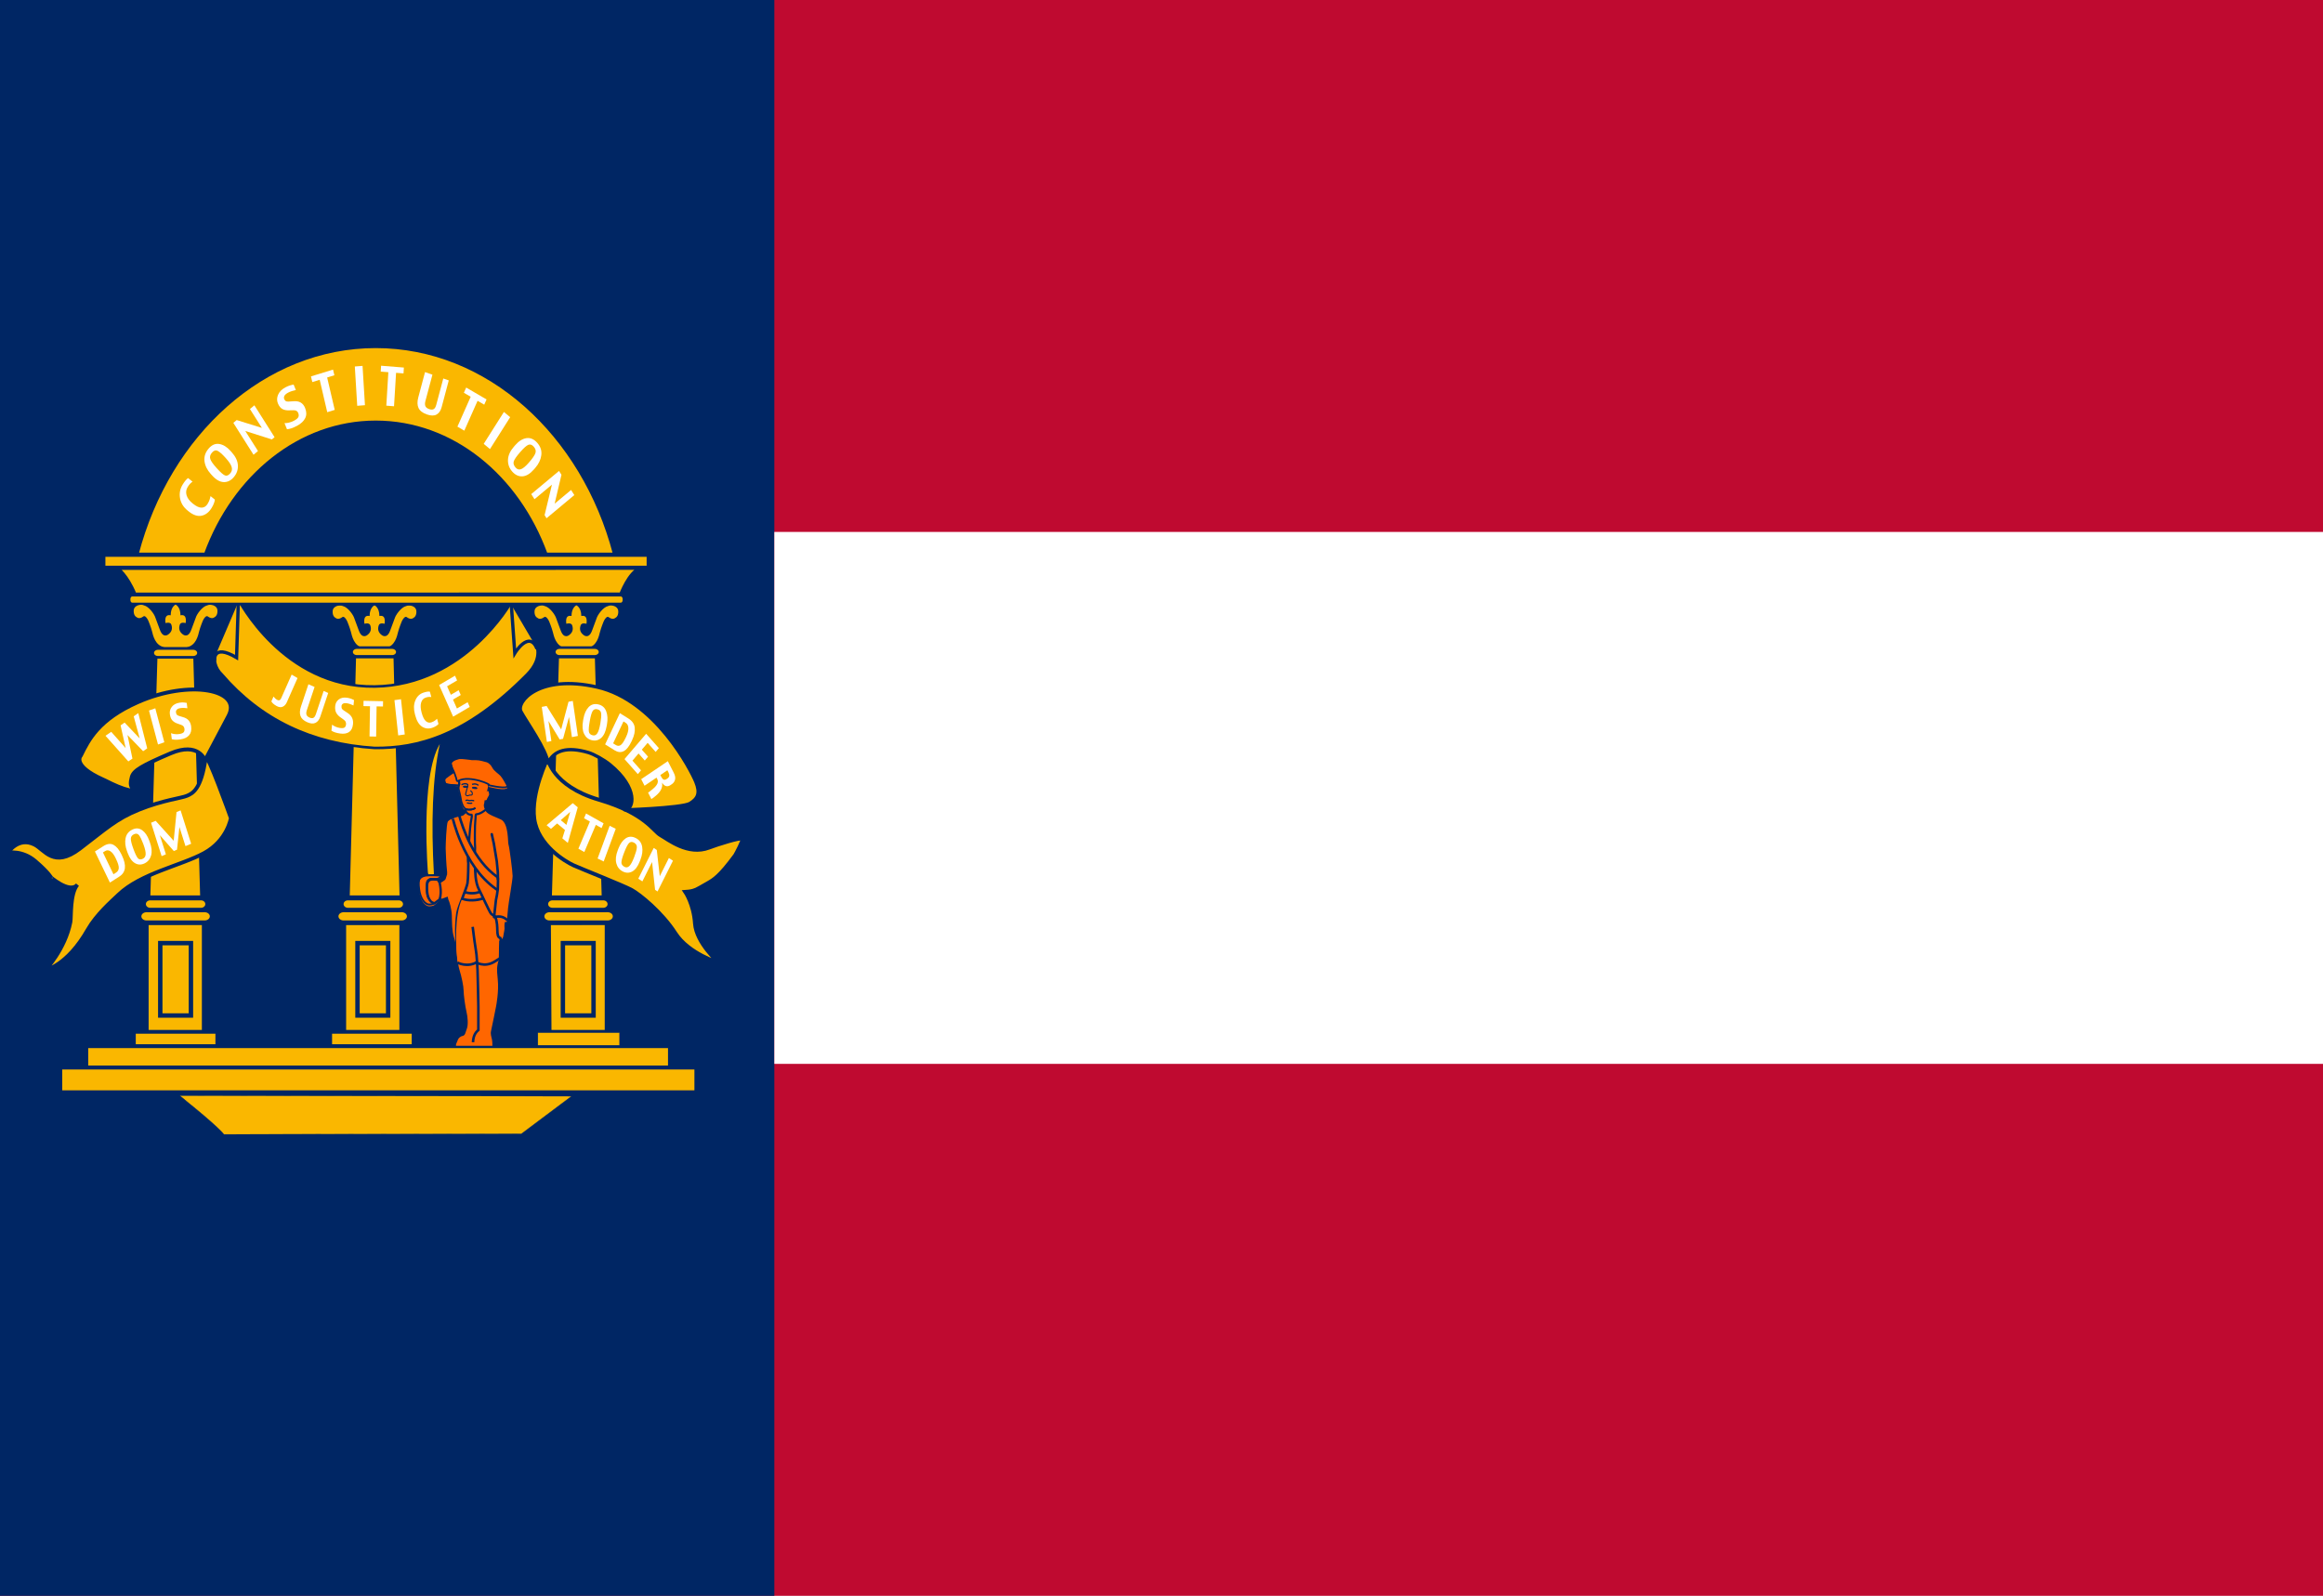<svg viewBox="0 0 2108.195 1448.57" xmlns:xlink="http://www.w3.org/1999/xlink" xmlns:svg="http://www.w3.org/2000/svg" xmlns="http://www.w3.org/2000/svg" version="1.1" width="2108.195" height="1448.57" id="svg2">
  <defs id="defs4"/>
  <g transform="translate(908.383,-138.077)" id="layer1">
    <rect width="2108.195" height="1448.57" x="-908.383" y="138.077" id="bg" style="fill: #bf0a30;"/>
    <rect width="702.732" height="1448.57" x="-908.383" y="138.077" id="left" style="fill:#002664"/>
    <rect width="1405.463" height="482.857" x="-205.652" y="620.934" id="centre" style="fill:#ffffff"/>
    <path d="m -568.623,687.589 c 0.073,-0.032 0.113,-0.048 0.115,-0.045 0.029,0 4.421,1.802 4.458,9.695 3.887,-0.836 5.457,1.519 4.707,7.064 0,0 -4.615,-1.431 -5.369,1.587 -1.132,3.49 -0.268,6.333 2.589,8.529 0,0 4.799,4.363 7.82,-3.906 3.02,-8.269 4.107,-11.081 4.107,-11.081 0.84,-3.046 5.841,-10.185 10.382,-11.186 1.73,-0.795 3.386,-0.638 5.233,-0.132 0,0 3.974,0.986 4.086,4.795 0.113,3.808 -1.242,5.466 -3.483,6.571 -2.477,1.222 -5.536,-1.401 -5.536,-1.401 -1.066,-0.229 -1.407,0.194 -2.062,0.716 -0.302,0.239 -1.559,1.823 -2.288,3.605 0,0 -2.206,5.347 -3.257,9.432 -0.829,3.216 -2.655,12.943 -11.241,14.403 l -20.264,0 c -8.586,-1.46 -10.413,-11.187 -11.241,-14.403 -1.052,-4.084 -3.257,-9.432 -3.257,-9.432 -0.729,-1.782 -1.986,-3.365 -2.288,-3.605 -0.655,-0.521 -0.996,-0.944 -2.062,-0.716 0,0 -3.059,2.622 -5.536,1.401 -2.241,-1.105 -3.596,-2.762 -3.483,-6.571 0.112,-3.808 4.086,-4.795 4.086,-4.795 1.847,-0.506 3.503,-0.663 5.234,0.132 4.541,1.001 9.541,8.14 10.381,11.186 0,0 1.087,2.812 4.107,11.081 3.019,8.269 7.819,3.906 7.819,3.906 2.857,-2.196 3.72,-5.04 2.589,-8.529 -0.753,-3.019 -5.369,-1.587 -5.369,-1.587 -0.749,-5.544 0.82,-7.899 4.707,-7.064 0.037,-7.893 4.43,-9.708 4.459,-9.695 0.003,-9.9e-4 0.042,0 0.115,0.045 l -0.259,0 z" id="path106" style="fill:#fab700;stroke: #002664;stroke-width:0pt;stroke-linejoin:round;stroke-miterlimit:3.864"/>
    <polygon points="1388.75,2712.42 1388.75,2712.42 1401.9,2277.75 1487.53,2277.75 1500.16,2712.42 " transform="matrix(0.44,0,0,0.505,-1203.935,-416.731)" id="polygon108" style="fill:#fab700;fill-rule:evenodd;stroke: #002664;stroke-width:8.489;stroke-miterlimit:3.864"/>
    <polygon points="1381.38,2954.14 1381.38,2954.14 1381.37,2756.75 1499.68,2756.71 1499.68,2954.14 " transform="matrix(0.44,0,0,0.505,-1203.935,-416.731)" id="polygon110" style="fill:#fab700;fill-rule:evenodd;stroke: #002664;stroke-width:8.489;stroke-miterlimit:3.864"/>
    <path d="m -596.559,964.135 52.804,0 c 3.678,0 6.66,2.571 6.66,5.743 0,3.172 -2.982,5.743 -6.66,5.743 l -52.804,0 c -3.678,0 -6.66,-2.571 -6.66,-5.743 0,-3.172 2.981,-5.743 6.66,-5.743 l 0,0 z" id="path114" style="fill:#fab700;stroke: #002664;stroke-width:4.003;stroke-miterlimit:3.864"/>
    <path d="m -592.644,953.36 46.095,0 c 3.275,0 5.93,2.412 5.93,5.387 l 0,0 c 0,2.976 -2.655,5.388 -5.93,5.388 l -46.095,0 c -3.275,0 -5.93,-2.412 -5.93,-5.388 l 0,0 c 0,-2.976 2.655,-5.387 5.93,-5.387 z" id="path118" style="fill:#fab700;fill-rule:evenodd;stroke: #002664;stroke-width:4.003;stroke-miterlimit:3.864"/>
    <rect width="27.829" height="65.723" x="-583.951" y="994.176" id="rect120" style="fill:none;stroke: #002664;stroke-width:4.003;stroke-miterlimit:3.864"/>
    <path d="m -584.531,725.937 31.968,0 c 2.627,0 4.757,1.775 4.757,3.966 0,2.19 -2.13,3.965 -4.757,3.965 l -31.968,0 c -2.627,0 -4.757,-1.775 -4.757,-3.965 5.6e-4,-2.19 2.13,-3.966 4.757,-3.966 l 0,0 z" id="path124" style="fill:#fab700;stroke: #002664;stroke-width:2.311;stroke-miterlimit:3.864"/>
    <rect width="530.894" height="20.533" x="-830.68" y="1087.12" id="rect128" style="fill:#fab700;fill-rule:evenodd;stroke: #002664;stroke-width:4.716;stroke-miterlimit:3.864"/>
    <rect width="576.561" height="21.741" x="-853.33" y="1107.48" id="rect132" style="fill:#fab700;stroke: #002664;stroke-width:2.829;stroke-miterlimit:3.864"/>
    <rect width="495.691" height="12.579" x="-814.982" y="641.264" id="rect136" style="fill:#fab700;fill-rule:evenodd;stroke: #002664;stroke-width:4.504;stroke-miterlimit:3.864"/>
    <path d="m -412.66,640.878 c -25.682,-70.568 -85.286,-119.876 -154.715,-119.876 -69.387,0 -128.96,49.376 -154.667,119.876 l -61.615,0 c 28.498,-108.465 114.647,-187.983 216.282,-187.983 101.704,0 187.904,79.369 216.373,187.948 l -61.658,0.035 z" id="path138" style="fill:#fab700;fill-rule:evenodd;stroke: #002664;stroke-width:2.311;stroke-linejoin:round;stroke-miterlimit:3.864"/>
    <path d="m -801.662,654.001 c 0,0 8.568,5.878 15.704,23.381 l 440.979,-0.032 c 0,0 7.252,-19.57 17.242,-23.399 l -473.924,0.039 z" id="path140" style="fill:#fab700;fill-rule:evenodd;stroke: #002664;stroke-width:2.829;stroke-miterlimit:3.864"/>
    <path d="m -692.258,681.929 c 0,0 40.852,80.417 123.922,79.309 82.06,-1.094 123.923,-76.574 123.923,-76.574 l 21.883,37.194 c 0,0 8.087,12.58 -7.611,28.442 -55.46,56.037 -99.391,67.05 -138.194,66.729 -57.308,-3.597 -103.532,-25.841 -138.67,-66.729 -6.32,-6.028 -7.612,-13.947 -5.709,-20.511 l 20.455,-47.858 z" id="path144" style="fill:#fab700;fill-rule:evenodd;stroke: #002664;stroke-width:2.311;stroke-linejoin:round;stroke-miterlimit:3.864"/>
    <path d="m -713.546,738.129 c 0,0 -2.497,-16.272 19.861,-3.144 l 1.665,-52.783" id="path146" style="fill:none;stroke: #002664;stroke-width:3.002;stroke-miterlimit:3.864"/>
    <path d="m -420.984,727.053 c -7.135,-17.639 -20.218,3.965 -20.218,3.965 l -3.294,-46.081" id="path148" style="fill:none;stroke: #002664;stroke-width:3.002;stroke-miterlimit:3.864"/>
    <path d="m -788.343,678.33 443.364,0 c 1.576,0 2.854,1.528 2.854,3.415 l 0,1.137 c 0,1.886 -1.278,3.415 -2.854,3.415 l -443.364,0 c -1.576,0 -2.854,-1.529 -2.854,-3.415 l 0,-1.137 c -2.8e-4,-1.886 1.278,-3.415 2.854,-3.415 l 0,0 z" id="path152" style="fill:#fab700;stroke: #002664;stroke-width:2.358;stroke-miterlimit:3.864"/>
    <path d="m -749.154,686.957 c 0.073,-0.032 0.113,-0.048 0.115,-0.045 0.028,0 4.421,1.803 4.458,9.695 3.887,-0.835 5.457,1.52 4.708,7.064 0,0 -4.615,-1.431 -5.369,1.587 -1.132,3.49 -0.268,6.333 2.589,8.529 0,0 4.799,4.362 7.819,-3.906 3.02,-8.269 4.107,-11.081 4.107,-11.081 0.839,-3.046 5.84,-10.185 10.381,-11.186 1.73,-0.795 3.386,-0.638 5.234,-0.132 0,0 3.973,0.986 4.086,4.795 0.113,3.808 -1.243,5.465 -3.483,6.57 -2.477,1.222 -5.536,-1.4 -5.536,-1.4 -1.066,-0.229 -1.407,0.194 -2.062,0.715 -0.302,0.239 -1.559,1.823 -2.288,3.605 0,0 -2.206,5.347 -3.257,9.432 -0.829,3.216 -2.655,12.943 -11.241,14.403 l -20.264,0 c -8.586,-1.46 -10.413,-11.187 -11.241,-14.403 -1.052,-4.084 -3.257,-9.432 -3.257,-9.432 -0.729,-1.782 -1.986,-3.365 -2.288,-3.605 -0.655,-0.521 -0.996,-0.944 -2.062,-0.715 0,0 -3.059,2.622 -5.536,1.4 -2.241,-1.105 -3.596,-2.762 -3.484,-6.57 0.113,-3.808 4.087,-4.795 4.087,-4.795 1.848,-0.506 3.504,-0.663 5.234,0.132 4.541,1 9.541,8.14 10.381,11.186 0,0 1.087,2.813 4.107,11.081 3.02,8.269 7.819,3.906 7.819,3.906 2.857,-2.196 3.72,-5.04 2.589,-8.529 -0.753,-3.019 -5.369,-1.587 -5.369,-1.587 -0.749,-5.544 0.82,-7.899 4.707,-7.064 0.039,-7.892 4.43,-9.708 4.459,-9.695 0,-9.5e-4 0.042,0 0.115,0.045 l -0.259,0 z" id="path162" style="fill:#fab700;stroke: #002664;stroke-width:0pt;stroke-linejoin:round;stroke-miterlimit:3.864"/>
    <polygon points="977.464,2712.42 977.464,2712.42 992.28,2277.75 1074.57,2277.75 1088.87,2712.42 " transform="matrix(0.44,0,0,0.505,-1203.935,-416.731)" id="polygon164" style="fill:#fab700;fill-rule:evenodd;stroke: #002664;stroke-width:8.489;stroke-miterlimit:3.864"/>
    <polygon points="974.016,2954.14 974.016,2954.14 974.015,2756.75 1092.32,2756.71 1092.32,2954.14 " transform="matrix(0.44,0,0,0.505,-1203.935,-416.731)" id="polygon166" style="fill:#fab700;fill-rule:evenodd;stroke: #002664;stroke-width:8.489;stroke-miterlimit:3.864"/>
    <path d="m -775.427,964.135 52.804,0 c 3.678,0 6.66,2.571 6.66,5.743 l 0,0 c 0,3.172 -2.982,5.743 -6.66,5.743 l -52.804,0 c -3.678,0 -6.66,-2.571 -6.66,-5.743 l 0,0 c -5.6e-4,-3.172 2.981,-5.743 6.66,-5.743 z" id="path168" style="fill:#fab700;fill-rule:evenodd;stroke: #002664;stroke-width:4.003;stroke-miterlimit:3.864"/>
    <path d="m -772.072,953.36 46.095,0 c 3.275,0 5.93,2.412 5.93,5.387 l 0,0 c 0,2.976 -2.655,5.388 -5.93,5.388 l -46.095,0 c -3.275,0 -5.93,-2.412 -5.93,-5.388 l 0,0 c 0,-2.976 2.655,-5.387 5.93,-5.387 z" id="path170" style="fill:#fab700;fill-rule:evenodd;stroke: #002664;stroke-width:4.003;stroke-miterlimit:3.864"/>
    <rect width="27.829" height="65.723" x="-762.939" y="994.176" id="rect172" style="fill:none;stroke: #002664;stroke-width:4.003;stroke-miterlimit:3.864"/>
    <path d="m -765.009,726.778 31.968,0 c 2.627,0 4.757,1.775 4.757,3.965 0,2.19 -2.13,3.966 -4.757,3.966 l -31.968,0 c -2.627,0 -4.757,-1.775 -4.757,-3.966 0,-2.19 2.13,-3.965 4.757,-3.965 l 0,0 z" id="path176" style="fill:#fab700;stroke: #002664;stroke-width:2.311;stroke-miterlimit:3.864"/>
    <rect width="74.211" height="11.486" x="-786.13" y="1075.445" id="rect180" style="fill:#fab700;fill-rule:evenodd;stroke: #002664;stroke-width:1.926;stroke-miterlimit:3.864"/>
    <path d="m -385.409,687.589 c 0.073,-0.032 0.112,-0.048 0.115,-0.045 0.029,0 4.422,1.802 4.459,9.695 3.887,-0.836 5.457,1.519 4.707,7.064 0,0 -4.615,-1.431 -5.369,1.587 -1.132,3.49 -0.268,6.333 2.589,8.529 0,0 4.799,4.363 7.82,-3.906 3.02,-8.269 4.107,-11.081 4.107,-11.081 0.84,-3.046 5.84,-10.185 10.382,-11.186 1.73,-0.795 3.386,-0.638 5.233,-0.132 0,0 3.974,0.986 4.086,4.795 0.112,3.808 -1.242,5.466 -3.484,6.571 -2.476,1.222 -5.536,-1.401 -5.536,-1.401 -1.066,-0.229 -1.407,0.194 -2.062,0.716 -0.302,0.239 -1.559,1.823 -2.288,3.605 0,0 -2.205,5.347 -3.257,9.432 -0.829,3.216 -2.655,12.943 -11.242,14.403 l -20.264,0 c -8.586,-1.46 -10.413,-11.187 -11.241,-14.403 -1.052,-4.084 -3.258,-9.432 -3.258,-9.432 -0.729,-1.782 -1.986,-3.365 -2.288,-3.605 -0.655,-0.521 -0.996,-0.944 -2.062,-0.716 0,0 -3.059,2.622 -5.537,1.401 -2.24,-1.105 -3.596,-2.762 -3.483,-6.571 0.113,-3.808 4.086,-4.795 4.086,-4.795 1.848,-0.506 3.504,-0.663 5.234,0.132 4.541,1.001 9.542,8.14 10.382,11.186 0,0 1.087,2.812 4.107,11.081 3.02,8.269 7.82,3.906 7.82,3.906 2.857,-2.196 3.72,-5.04 2.588,-8.529 -0.753,-3.019 -5.369,-1.587 -5.369,-1.587 -0.749,-5.544 0.82,-7.899 4.707,-7.064 0.037,-7.893 4.43,-9.708 4.458,-9.695 0.003,-9.9e-4 0.042,0 0.115,0.045 l -0.259,0 z" id="path188" style="fill:#fab700;stroke: #002664;stroke-width:0pt;stroke-linejoin:round;stroke-miterlimit:3.864"/>
    <polygon points="1805.69,2712.42 1805.69,2712.42 1820.51,2277.75 1902.81,2277.75 1917.1,2712.42 " transform="matrix(0.44,0,0,0.505,-1203.935,-416.731)" id="polygon190" style="fill:#fab700;fill-rule:evenodd;stroke: #002664;stroke-width:8.489;stroke-miterlimit:3.864"/>
    <polygon points="1804.95,2954.14 1804.95,2954.14 1803.7,2756.75 1923.25,2756.71 1923.25,2954.14 " transform="matrix(0.44,0,0,0.505,-1203.935,-416.731)" id="polygon192" style="fill:#fab700;fill-rule:evenodd;stroke: #002664;stroke-width:8.489;stroke-miterlimit:3.864"/>
    <path d="m -409.685,964.135 52.804,0 c 3.678,0 6.66,2.571 6.66,5.743 0,3.172 -2.982,5.743 -6.66,5.743 l -52.804,0 c -3.678,0 -6.66,-2.571 -6.66,-5.743 0,-3.172 2.981,-5.743 6.66,-5.743 l 0,0 z" id="path196" style="fill:#fab700;stroke: #002664;stroke-width:4.003;stroke-miterlimit:3.864"/>
    <path d="m -407.003,953.36 46.095,0 c 3.275,0 5.93,2.412 5.93,5.387 l 0,0 c 0,2.976 -2.655,5.388 -5.93,5.388 l -46.095,0 c -3.275,0 -5.93,-2.412 -5.93,-5.388 l 0,0 c 0,-2.976 2.654,-5.387 5.93,-5.387 z" id="path200" style="fill:#fab700;fill-rule:evenodd;stroke: #002664;stroke-width:4.003;stroke-miterlimit:3.864"/>
    <rect width="27.829" height="65.723" x="-397.554" y="994.176" id="rect202" style="fill:none;stroke: #002664;stroke-width:4.003;stroke-miterlimit:3.864"/>
    <path d="m -400.579,725.937 31.968,0 c 2.627,0 4.757,1.775 4.757,3.966 0,2.19 -2.13,3.965 -4.757,3.965 l -31.968,0 c -2.627,0 -4.757,-1.775 -4.757,-3.965 0,-2.19 2.13,-3.966 4.757,-3.966 l 0,0 z" id="path206" style="fill:#fab700;stroke: #002664;stroke-width:2.311;stroke-miterlimit:3.864"/>
    <rect width="74.211" height="11.486" x="-607.978" y="1075.445" id="rect210" style="fill:#fab700;fill-rule:evenodd;stroke: #002664;stroke-width:1.926;stroke-miterlimit:3.864"/>
    <path d="m -876.241,919.792 c -12.114,-10.396 -24.914,-7.66 -24.914,-7.66 0,0 9.25,-14.707 23.999,-7.387 9.371,4.651 17.371,21.886 41.142,3.83 23.771,-18.056 32.996,-27.179 53.941,-35.565 21.52,-8.616 38.399,-10.396 43.428,-12.584 5.028,-2.189 12.896,-5.618 16.914,-34.471 0.914,-6.566 22.856,54.716 22.856,54.716 0,0 -3.2,20.245 -24.228,31.735 -21.028,11.49 -57.463,18.364 -77.712,37.754 -6.857,6.566 -20.033,17.919 -27.999,31.872 -18.742,32.829 -38.285,36.522 -38.285,36.522 0,0 17.72,-18.53 22.628,-43.499 0.914,-4.651 -0.58,-25.569 6.4,-33.924 -7.412,8.872 -26.177,-8.608 -23.77,-6.292 0,-6.6e-4 -2.286,-4.651 -14.4,-15.047 z" id="path212" style="fill:#fab700;fill-rule:evenodd;stroke: #002664;stroke-width:3.434;stroke-miterlimit:3.864"/>
    <path d="m -411.341,826.516 c 0,0 3.805,24.887 46.382,37.467 42.576,12.581 49.236,28.442 56.134,32.271 6.898,3.829 24.821,18.57 44.003,11.213 7.557,-2.899 28.675,-9.572 30.399,-8.089 0.646,1.236 -6.034,14.088 -6.852,15.2 -14.126,19.199 -19.504,22.152 -24.737,25.16 -11.428,6.571 -12.312,7.368 -20.455,7.931 0,0 7.611,10.939 8.8,28.715 1.189,17.776 21.883,35.826 21.883,35.826 0,0 -27.591,-8.204 -39.722,-27.075 -12.131,-18.87 -32.11,-35.005 -39.484,-39.108 -7.373,-4.102 -44.955,-18.87 -52.804,-22.425 -7.849,-3.555 -32.349,-18.323 -35.678,-42.116 -3.331,-23.793 12.13,-54.97 12.13,-54.97 z" id="path214" style="fill:#fab700;fill-rule:evenodd;stroke: #002664;stroke-width:3.503;stroke-miterlimit:3.864"/>
    <path d="m -815.009,845.654 c -28.9,-12.99 -19.975,-21.758 -19.975,-21.758 7.111,-14.583 16.427,-32.9 51.638,-48.439 47.095,-20.784 95.142,-11.486 82.298,12.581 -7.808,14.63 -21.288,40.202 -21.288,40.202 0,0 -5.59,-17.229 -31.278,-6.29 -25.688,10.94 -33.618,15.575 -35.142,21.357 -2.379,9.025 -1.427,14.768 17.126,11.486 -12.131,4.649 -25.645,-0.2 -40.818,-7.945 l -2.56,-1.193 z" id="path216" style="fill:#fab700;stroke: #002664;stroke-width:3.503;stroke-miterlimit:3.864"/>
    <path d="m -374.593,821.128 c 5.341,1.578 14.457,6.653 19.831,11.08 26.182,21.567 21.362,40.382 14.103,40.874 -8.087,0.547 51.336,-1.359 58.472,-5.735 7.136,-4.375 9.514,-9.298 5.233,-19.691 -4.281,-10.392 -36.629,-73.84 -89.434,-85.873 -52.804,-12.033 -73.729,13.504 -69.216,22.152 4.281,8.204 23.785,35.552 24.499,46.765 5.416,-11.734 17.6,-15.076 36.511,-9.572 z" id="path218" style="fill:#fab700;stroke: #002664;stroke-width:3.002;stroke-linejoin:round;stroke-miterlimit:3.864"/>
    <polygon points="1851.34,2423.57 1845.31,2387.44 1833.03,2426.64 1826.08,2427.8 1802.93,2394.55 1808.96,2430.68 1799.67,2432.24 1789.16,2369.28 1799.12,2367.61 1829.19,2409.7 1844.31,2360.03 1853.13,2358.55 1863.63,2421.5 1863.63,2421.5 " transform="matrix(0.44,0,0,0.505,-1203.935,-416.731)" id="polygon222" style="fill:#ffffff;fill-rule:evenodd"/>
    <path d="m -357.823,797.193 c -0.881,4.982 -2.535,8.556 -4.959,10.721 -2.422,2.151 -5.241,2.85 -8.458,2.098 -3.182,-0.745 -5.528,-2.652 -7.038,-5.723 -1.507,-3.085 -1.826,-7.083 -0.957,-11.996 l 0.319,-1.8 c 0.81,-4.577 2.388,-8.096 4.732,-10.556 2.356,-2.457 5.309,-3.27 8.861,-2.44 3.47,0.812 5.834,2.891 7.091,6.237 1.268,3.349 1.504,7.271 0.71,11.764 l -0.3,1.695 z m -5.84,-1.802 0.152,-0.858 c 0.689,-3.894 0.923,-6.847 0.703,-8.86 -0.22,-2.014 -1.373,-3.265 -3.46,-3.752 -1.925,-0.451 -3.353,0.087 -4.284,1.613 -0.919,1.529 -1.76,4.45 -2.523,8.762 l -0.138,0.775 c -0.768,4.34 -1.014,7.386 -0.734,9.137 0.279,1.752 1.443,2.867 3.496,3.347 1.683,0.394 3.054,-0.194 4.112,-1.763 1.069,-1.567 1.961,-4.366 2.675,-8.4 z" id="path224" style="fill:#ffffff;fill-rule:evenodd"/>
    <path d="m -335.295,811.139 c -2.169,4.594 -4.535,7.533 -7.096,8.818 -2.552,1.292 -5.3,1.018 -8.248,-0.822 l -8.577,-5.355 13.378,-28.33 7.693,4.803 c 3.515,2.195 5.452,4.984 5.809,8.368 0.373,3.378 -0.433,7.169 -2.419,11.374 l -0.541,1.145 z m -5.216,-3.5 0.364,-0.77 c 1.466,-3.104 2.141,-5.754 2.026,-7.949 -0.115,-2.194 -0.938,-3.769 -2.468,-4.726 l -1.97,-1.23 -9.389,19.882 2.42,1.51 c 1.499,0.936 2.936,0.983 4.312,0.139 1.381,-0.855 2.949,-3.141 4.705,-6.859 z" id="path226" style="fill:#ffffff;fill-rule:evenodd"/>
    <polygon points="2030.68,2443.42 2024.03,2450.21 2007.5,2433.93 1995.52,2446.15 2008.36,2458.79 2001.61,2465.67 1988.78,2453.03 1976.18,2465.88 1993.87,2483.32 1987.22,2490.11 1987.22,2490.11 1959.8,2463.09 2004.43,2417.56 " transform="matrix(0.44,0,0,0.505,-1203.935,-416.731)" id="polygon228" style="fill:#ffffff;fill-rule:evenodd"/>
    <path d="m -317.218,863.438 -3.01,-5.876 c 3.871,-2.685 6.442,-4.976 7.714,-6.873 1.287,-1.893 1.507,-3.667 0.659,-5.323 l -0.717,-1.399 -10.854,7.351 -3.046,-5.946 24.157,-16.362 5.321,10.388 c 1.296,2.529 1.71,4.659 1.245,6.388 -0.46,1.74 -1.421,3.105 -2.883,4.096 l -1.313,0.889 c -1.377,0.932 -2.717,1.22 -4.021,0.863 -1.304,-0.358 -2.503,-1.406 -3.595,-3.147 0.497,2.458 0.034,4.867 -1.387,7.228 -1.404,2.365 -4.161,4.94 -8.27,7.722 z m 13.778,-18.188 0.656,-0.444 c 1.046,-0.708 1.637,-1.517 1.775,-2.427 0.138,-0.91 -0.098,-1.959 -0.707,-3.148 l -0.994,-1.941 -6.388,4.327 0.824,1.609 c 0.723,1.411 1.473,2.26 2.254,2.548 0.78,0.287 1.64,0.113 2.58,-0.523 z" id="path230" style="fill:#ffffff;fill-rule:evenodd"/>
    <path d="m -393.065,903.226 -4.969,-4.151 2.368,-7.581 -7.11,-5.94 -5.581,4.897 -3.955,-3.305 23.732,-20.021 4.526,3.782 -9.011,32.319 z m -1.248,-16.359 3.405,-11.811 -8.545,7.517 5.14,4.294 z" id="path234" style="fill:#ffffff;fill-rule:evenodd"/>
    <polygon points="1876.91,2630.16 1864.67,2624.17 1888.42,2575.35 1876.31,2569.43 1880.47,2560.88 1916.64,2578.57 1912.48,2587.12 1912.48,2587.12 1900.66,2581.34 " transform="matrix(0.44,0,0,0.505,-1203.935,-416.731)" id="polygon236" style="fill:#ffffff;fill-rule:evenodd"/>
    <polygon points="1916.84,2647.13 1916.84,2647.13 1904.3,2641.79 1929.17,2583.03 1941.72,2588.37 " transform="matrix(0.44,0,0,0.505,-1203.935,-416.731)" id="polygon238" style="fill:#ffffff;fill-rule:evenodd"/>
    <path d="m -327.737,919.935 c -1.799,4.645 -4.086,7.723 -6.86,9.233 -2.77,1.498 -5.653,1.478 -8.653,-0.058 -2.967,-1.519 -4.898,-3.965 -5.794,-7.339 -0.891,-3.387 -0.45,-7.37 1.323,-11.951 l 0.65,-1.678 c 1.652,-4.268 3.854,-7.31 6.606,-9.129 2.763,-1.813 5.799,-1.872 9.11,-0.178 3.235,1.657 5.152,4.275 5.749,7.855 0.608,3.585 0.101,7.473 -1.521,11.662 l -0.612,1.581 z m -5.363,-3.214 0.31,-0.8 c 1.406,-3.63 2.191,-6.455 2.355,-8.476 0.163,-2.021 -0.727,-3.529 -2.672,-4.525 -1.795,-0.919 -3.291,-0.749 -4.486,0.509 -1.185,1.264 -2.556,3.906 -4.112,7.927 l -0.279,0.722 c -1.567,4.047 -2.379,6.959 -2.437,8.738 -0.059,1.779 0.87,3.158 2.783,4.138 1.569,0.803 3.018,0.571 4.347,-0.697 1.339,-1.264 2.737,-3.775 4.192,-7.536 z" id="path240" style="fill:#ffffff;fill-rule:evenodd"/>
    <polygon points="2032.51,2673.61 2051.35,2640.89 2059.75,2645.75 2027.92,2701.04 2027.92,2701.04 2022.85,2698.1 2016.64,2648.2 1996.64,2682.93 1988.24,2678.07 2020.08,2622.79 2026.39,2626.45 " transform="matrix(0.44,0,0,0.505,-1203.935,-416.731)" id="polygon242" style="fill:#ffffff;fill-rule:evenodd"/>
    <polygon points="975.353,2443.83 966.901,2448.92 934.647,2419.84 944.877,2462.19 936.425,2467.28 889.304,2421.2 901.123,2414.08 930.901,2443.32 920.398,2402.47 928.679,2397.48 959.796,2425.91 947.473,2386.16 956.922,2380.46 956.922,2380.46 " transform="matrix(0.44,0,0,0.505,-1203.935,-416.731)" id="polygon246" style="fill:#ffffff;fill-rule:evenodd"/>
    <polygon points="1010.64,2432.86 1010.64,2432.86 997.61,2436.85 978.994,2375.81 992.027,2371.81 " transform="matrix(0.44,0,0,0.505,-1203.935,-416.731)" id="polygon248" style="fill:#ffffff;fill-rule:evenodd"/>
    <path d="m -734.901,797.554 c 0.414,3.385 -0.211,6.039 -1.878,7.962 -1.668,1.91 -4.162,3.132 -7.483,3.669 -1.899,0.307 -3.518,0.431 -4.856,0.375 -1.338,-0.058 -2.457,-0.223 -3.357,-0.493 l -0.672,-5.501 c 0.725,0.386 1.823,0.676 3.297,0.87 1.471,0.178 2.894,0.158 4.27,-0.065 1.934,-0.313 3.224,-0.837 3.871,-1.575 0.658,-0.739 0.899,-1.828 0.723,-3.267 -0.113,-0.931 -0.477,-1.714 -1.089,-2.348 -0.613,-0.635 -2.221,-1.345 -4.823,-2.133 -2.075,-0.642 -3.739,-1.617 -4.992,-2.926 -1.255,-1.321 -2.039,-3.266 -2.353,-5.833 -0.3,-2.454 0.309,-4.667 1.827,-6.638 1.529,-1.973 3.82,-3.206 6.873,-3.7 1.48,-0.239 2.826,-0.307 4.039,-0.2 1.223,0.09 2.087,0.21 2.593,0.358 l 0.595,4.866 c -1.039,-0.136 -2.066,-0.233 -3.084,-0.3 -1.019,-0.065 -2.086,0 -3.205,0.171 -1.585,0.255 -2.69,0.737 -3.317,1.442 -0.627,0.705 -0.886,1.502 -0.777,2.391 0.138,1.129 0.504,1.94 1.099,2.433 0.595,0.494 2.238,1.099 4.927,1.814 2.504,0.66 4.356,1.713 5.555,3.158 1.208,1.432 1.948,3.254 2.219,5.468 z" id="path250" style="fill:#ffffff;fill-rule:evenodd"/>
    <path d="m -648.132,775.637 c -0.86,1.942 -2.124,3.272 -3.789,3.99 -1.65,0.712 -3.559,0.432 -5.73,-0.839 -1.269,-0.743 -2.246,-1.444 -2.932,-2.101 -0.676,-0.651 -1.184,-1.292 -1.524,-1.924 l 1.948,-4.397 c 0.319,0.443 0.771,0.955 1.358,1.539 0.602,0.577 1.245,1.065 1.927,1.465 0.65,0.381 1.306,0.494 1.969,0.339 0.663,-0.155 1.22,-0.74 1.67,-1.756 l 9.532,-21.511 5.347,3.133 -9.777,22.062 z" id="path254" style="fill:#ffffff;fill-rule:evenodd"/>
    <path d="m -617.671,788.52 c -0.946,2.832 -2.408,4.736 -4.383,5.71 -1.972,0.961 -4.469,0.775 -7.489,-0.558 -3.241,-1.43 -5.282,-3.314 -6.126,-5.655 -0.844,-2.341 -0.702,-5.199 0.426,-8.577 l 6.761,-20.245 5.602,2.472 -7.035,21.063 c -0.546,1.636 -0.656,2.999 -0.326,4.09 0.344,1.083 1.269,1.956 2.774,2.62 1.395,0.616 2.549,0.706 3.464,0.268 0.925,-0.431 1.703,-1.59 2.334,-3.478 l 6.995,-20.944 4.152,1.832 -7.148,21.402 z" id="path256" style="fill:#ffffff;fill-rule:evenodd"/>
    <path d="m -588.014,795.47 c -0.362,3.393 -1.565,5.77 -3.607,7.132 -2.041,1.348 -4.725,1.787 -8.054,1.317 -1.904,-0.268 -3.495,-0.63 -4.775,-1.083 -1.279,-0.453 -2.323,-0.945 -3.132,-1.476 l 0.589,-5.513 c 0.613,0.589 1.609,1.196 2.988,1.821 1.381,0.611 2.76,1.014 4.139,1.209 1.939,0.275 3.303,0.152 4.094,-0.369 0.802,-0.518 1.28,-1.497 1.435,-2.94 0.098,-0.933 -0.076,-1.798 -0.524,-2.592 -0.449,-0.795 -1.842,-1.96 -4.179,-3.496 -1.859,-1.238 -3.247,-2.675 -4.163,-4.312 -0.915,-1.65 -1.235,-3.761 -0.96,-6.335 0.262,-2.46 1.349,-4.416 3.258,-5.868 1.921,-1.451 4.411,-1.96 7.472,-1.528 1.483,0.21 2.799,0.546 3.947,1.01 1.161,0.451 1.968,0.824 2.423,1.117 l -0.521,4.877 c -0.973,-0.438 -1.944,-0.841 -2.912,-1.207 -0.968,-0.366 -2.014,-0.628 -3.134,-0.787 -1.589,-0.223 -2.765,-0.087 -3.529,0.405 -0.764,0.495 -1.194,1.188 -1.289,2.078 -0.121,1.131 0.051,2.024 0.514,2.677 0.464,0.654 1.914,1.727 4.351,3.219 2.271,1.383 3.822,2.95 4.655,4.704 0.846,1.741 1.15,3.721 0.913,5.94 z" id="path258" style="fill:#ffffff;fill-rule:evenodd"/>
    <polygon points="1447.53,2422.64 1433.9,2422.4 1434.85,2368.1 1421.38,2367.86 1421.55,2358.34 1461.79,2359.05 1461.62,2368.56 1461.62,2368.56 1448.47,2368.33 " transform="matrix(0.44,0,0,0.505,-1203.935,-416.731)" id="polygon260" style="fill:#ffffff;fill-rule:evenodd"/>
    <polygon points="1506.56,2418.85 1506.56,2418.85 1493.03,2420.52 1485.28,2357.16 1498.8,2355.5 " transform="matrix(0.44,0,0,0.505,-1203.935,-416.731)" id="polygon262" style="fill:#ffffff;fill-rule:evenodd"/>
    <path d="m -510.45,795.269 c -0.311,0.452 -0.946,1.003 -1.904,1.653 -0.956,0.663 -2.114,1.234 -3.475,1.713 -3.432,1.207 -6.575,0.911 -9.427,-0.887 -2.845,-1.815 -4.928,-5.209 -6.25,-10.18 l -0.332,-1.246 c -1.232,-4.631 -1.123,-8.735 0.325,-12.312 1.459,-3.581 3.849,-5.954 7.168,-7.122 1.429,-0.502 2.649,-0.819 3.66,-0.952 1.007,-0.145 1.818,-0.149 2.435,0 l 1.304,4.903 c -0.567,-0.142 -1.3,-0.191 -2.197,-0.142 -0.887,0.045 -1.887,0.262 -3.001,0.652 -2.071,0.728 -3.432,2.272 -4.084,4.63 -0.642,2.355 -0.505,5.249 0.408,8.682 l 0.113,0.429 c 0.978,3.678 2.241,6.205 3.788,7.583 1.559,1.373 3.278,1.73 5.157,1.069 1.271,-0.447 2.317,-0.978 3.138,-1.594 0.817,-0.629 1.454,-1.173 1.91,-1.632 l 1.266,4.761 z" id="path264" style="fill:#ffffff;fill-rule:evenodd"/>
    <polygon points="1610.21,2313.21 1614.52,2321.69 1593.88,2332.24 1601.64,2347.5 1617.67,2339.31 1622.04,2347.9 1606.01,2356.09 1614.17,2372.15 1636.27,2360.86 1640.58,2369.34 1640.58,2369.34 1606.33,2386.83 1577.43,2329.96 " transform="matrix(0.44,0,0,0.505,-1203.935,-416.731)" id="polygon266" style="fill:#ffffff;fill-rule:evenodd"/>
    <path d="m -797.723,914.606 c 2.205,4.573 3.091,8.447 2.658,11.621 -0.423,3.169 -2.1,5.687 -5.033,7.555 l -8.535,5.439 -13.599,-28.2 7.655,-4.877 c 3.498,-2.229 6.584,-2.608 9.259,-1.135 2.678,1.454 5.027,4.273 7.045,8.459 l 0.549,1.139 z m -5.368,3.176 -0.369,-0.766 c -1.49,-3.089 -3.071,-5.168 -4.743,-6.237 -1.672,-1.068 -3.269,-1.117 -4.793,-0.145 l -1.96,1.249 9.544,19.791 2.408,-1.534 c 1.492,-0.951 2.298,-2.319 2.418,-4.106 0.115,-1.799 -0.721,-4.548 -2.505,-8.249 z" id="path270" style="fill:#ffffff;fill-rule:evenodd"/>
    <path d="m -772.422,902.485 c 1.728,4.681 2.126,8.704 1.194,12.067 -0.936,3.351 -2.916,5.763 -5.938,7.238 -2.99,1.46 -5.863,1.416 -8.62,-0.132 -2.762,-1.56 -4.995,-4.649 -6.699,-9.264 l -0.624,-1.691 c -1.587,-4.3 -2.021,-8.228 -1.301,-11.783 0.731,-3.56 2.765,-6.154 6.101,-7.783 3.26,-1.591 6.232,-1.417 8.917,0.522 2.695,1.935 4.822,5.012 6.381,9.234 l 0.587,1.593 z m -5.702,2.319 -0.298,-0.807 c -1.35,-3.658 -2.612,-6.245 -3.786,-7.762 -1.173,-1.516 -2.74,-1.796 -4.701,-0.839 -1.809,0.883 -2.721,2.257 -2.736,4.121 0,1.859 0.741,4.814 2.237,8.866 l 0.268,0.728 c 1.506,4.078 2.804,6.748 3.896,8.009 1.092,1.262 2.602,1.423 4.53,0.481 1.581,-0.772 2.422,-2.149 2.521,-4.132 0.11,-1.987 -0.534,-4.876 -1.933,-8.666 z" id="path272" style="fill:#ffffff;fill-rule:evenodd"/>
    <polygon points="1054.27,2619.54 1041.77,2585.12 1036.83,2625.91 1030.2,2628.33 1001.39,2599.85 1013.89,2634.28 1005.04,2637.51 983.259,2577.52 992.751,2574.06 1029.97,2609.95 1035.8,2558.35 1044.2,2555.28 1065.98,2615.27 1065.98,2615.27 " transform="matrix(0.44,0,0,0.505,-1203.935,-416.731)" id="polygon274" style="fill:#ffffff;fill-rule:evenodd"/>
    <path d="m -713.37,591.582 c -0.028,0.662 -0.27,1.684 -0.761,3.064 -0.479,1.391 -1.197,2.869 -2.153,4.436 -2.411,3.949 -5.44,6.321 -9.087,7.116 -3.651,0.772 -7.537,-0.496 -11.657,-3.805 l -1.033,-0.829 c -3.838,-3.082 -6.148,-6.819 -6.932,-11.212 -0.776,-4.405 0.002,-8.517 2.333,-12.337 1.004,-1.644 1.926,-2.948 2.767,-3.913 0.83,-0.973 1.566,-1.656 2.209,-2.047 l 4.064,3.263 c -0.599,0.349 -1.293,0.921 -2.081,1.715 -0.78,0.782 -1.561,1.814 -2.344,3.096 -1.454,2.383 -1.785,4.896 -0.993,7.538 0.8,2.631 2.622,5.087 5.467,7.372 l 0.356,0.284 c 3.048,2.448 5.679,3.634 7.894,3.561 2.222,-0.087 3.994,-1.211 5.314,-3.373 0.893,-1.463 1.532,-2.812 1.916,-4.047 0.373,-1.244 0.632,-2.261 0.778,-3.051 l 3.945,3.168 z" id="path278" style="fill:#ffffff;fill-rule:evenodd"/>
    <path d="m -698.152,548.533 c 3.539,3.919 5.426,7.879 5.662,11.875 0.225,3.987 -0.997,7.564 -3.667,10.737 -2.642,3.138 -5.708,4.653 -9.198,4.544 -3.5,-0.12 -6.995,-2.112 -10.485,-5.977 l -1.279,-1.416 c -3.251,-3.601 -5.141,-7.442 -5.672,-11.522 -0.52,-4.092 0.693,-7.889 3.642,-11.39 2.881,-3.422 6.099,-4.856 9.655,-4.302 3.565,0.544 6.944,2.583 10.136,6.118 l 1.205,1.334 z m -5.208,5.503 -0.61,-0.675 c -2.765,-3.063 -5.047,-5.063 -6.845,-6 -1.798,-0.936 -3.563,-0.376 -5.296,1.682 -1.599,1.899 -2.066,3.819 -1.403,5.762 0.672,1.931 2.54,4.593 5.604,7.986 l 0.55,0.61 c 3.083,3.415 5.434,5.481 7.052,6.197 1.619,0.716 3.28,0.061 4.984,-1.961 1.397,-1.659 1.788,-3.545 1.171,-5.657 -0.607,-2.123 -2.342,-4.771 -5.207,-7.944 z" id="path280" style="fill:#ffffff;fill-rule:evenodd"/>
    <polygon points="1211.85,1867.77 1187.21,1833.85 1196.4,1827.18 1238.04,1884.49 1238.04,1884.49 1232.49,1888.52 1177.66,1873.34 1203.82,1909.35 1194.63,1916.03 1152.99,1858.72 1159.9,1853.69 " transform="matrix(0.44,0,0,0.505,-1203.935,-416.731)" id="polygon282" style="fill:#ffffff;fill-rule:evenodd"/>
    <path d="m -631.5,508.416 c 1.398,3.438 1.432,6.515 0.104,9.231 -1.335,2.702 -3.781,5.004 -7.34,6.908 -2.036,1.089 -3.808,1.871 -5.317,2.347 -1.51,0.476 -2.804,0.75 -3.885,0.822 l -2.271,-5.587 c 0.916,0.12 2.223,0 3.921,-0.397 1.692,-0.399 3.275,-0.993 4.75,-1.782 2.073,-1.109 3.368,-2.185 3.887,-3.23 0.531,-1.05 0.499,-2.306 -0.096,-3.768 -0.384,-0.945 -1.006,-1.633 -1.865,-2.063 -0.859,-0.43 -2.851,-0.542 -5.975,-0.336 -2.494,0.149 -4.621,-0.223 -6.382,-1.112 -1.767,-0.903 -3.179,-2.659 -4.239,-5.266 -1.014,-2.492 -0.946,-5.092 0.206,-7.8 1.161,-2.714 3.379,-4.946 6.651,-6.697 1.586,-0.848 3.071,-1.459 4.455,-1.833 1.39,-0.394 2.388,-0.614 2.993,-0.659 l 2.009,4.942 c -1.197,0.275 -2.372,0.58 -3.527,0.918 -1.155,0.339 -2.331,0.829 -3.53,1.47 -1.699,0.909 -2.8,1.864 -3.305,2.867 -0.505,1.002 -0.574,1.955 -0.206,2.857 0.466,1.146 1.099,1.862 1.9,2.149 0.801,0.287 2.802,0.271 6.003,-0.045 2.979,-0.304 5.337,0.074 7.075,1.134 1.745,1.038 3.074,2.682 3.989,4.931 z" id="path284" style="fill:#ffffff;fill-rule:evenodd"/>
    <polygon points="1362.1,1835.4 1346.68,1839.53 1331.08,1781.31 1315.85,1785.39 1313.11,1775.19 1358.64,1762.99 1361.37,1773.19 1361.37,1773.19 1346.5,1777.18 " transform="matrix(0.44,0,0,0.505,-1203.935,-416.731)" id="polygon286" style="fill:#ffffff;fill-rule:evenodd"/>
    <rect width="7.033" height="35.756" x="-613.987" y="422.487" transform="matrix(0.997,-0.08,0.061,0.998,0,0)" id="rect288" style="fill:#ffffff;fill-rule:evenodd"/>
    <polygon points="1484.43,1828.9 1468.51,1827.79 1472.71,1767.66 1456.98,1766.56 1457.72,1756.02 1504.73,1759.31 1504,1769.84 1504,1769.84 1488.64,1768.77 " transform="matrix(0.44,0,0,0.505,-1203.935,-416.731)" id="polygon290" style="fill:#ffffff;fill-rule:evenodd"/>
    <path d="m -507.592,507.72 c -0.858,3.219 -2.395,5.44 -4.608,6.664 -2.21,1.208 -5.127,1.177 -8.751,-0.094 -3.888,-1.363 -6.421,-3.318 -7.601,-5.864 -1.18,-2.546 -1.259,-5.738 -0.234,-9.578 l 6.134,-23.012 6.72,2.357 -6.382,23.941 c -0.495,1.859 -0.506,3.385 -0.031,4.576 0.492,1.181 1.641,2.088 3.446,2.72 1.674,0.587 3.023,0.606 4.048,0.055 1.038,-0.545 1.843,-1.89 2.416,-4.037 l 6.345,-23.806 4.981,1.747 -6.484,24.328 z" id="path292" style="fill:#ffffff;fill-rule:evenodd"/>
    <polygon points="1629.39,1872.77 1615.17,1865.52 1642.53,1811.81 1628.48,1804.65 1633.27,1795.24 1675.27,1816.64 1670.47,1826.05 1670.47,1826.05 1656.75,1819.06 " transform="matrix(0.44,0,0,0.505,-1203.935,-416.731)" id="polygon294" style="fill:#ffffff;fill-rule:evenodd"/>
    <rect width="7.401" height="34.261" x="-108.151" y="687.868" transform="matrix(0.768,0.64,-0.535,0.845,0,0)" id="rect296" style="fill:#ffffff;fill-rule:evenodd"/>
    <path d="m -423.826,564.185 c -3.478,3.989 -6.963,6.085 -10.45,6.286 -3.479,0.191 -6.576,-1.275 -9.296,-4.392 -2.689,-3.084 -3.956,-6.627 -3.8,-10.628 0.166,-4.012 1.963,-7.985 5.393,-11.919 l 1.257,-1.442 c 3.196,-3.666 6.577,-5.766 10.143,-6.303 3.576,-0.526 6.864,0.933 9.865,4.375 2.933,3.364 4.126,7.08 3.581,11.148 -0.536,4.079 -2.373,7.918 -5.51,11.517 l -1.183,1.358 z m -4.706,-6.069 0.599,-0.687 c 2.718,-3.118 4.502,-5.7 5.349,-7.745 0.848,-2.045 0.39,-4.079 -1.374,-6.102 -1.627,-1.867 -3.293,-2.436 -4.998,-1.709 -1.696,0.738 -4.049,2.833 -7.059,6.286 l -0.541,0.62 c -3.03,3.476 -4.872,6.136 -5.524,7.98 -0.653,1.844 -0.113,3.76 1.623,5.75 1.422,1.631 3.059,2.112 4.91,1.442 1.86,-0.66 4.199,-2.604 7.016,-5.835 z" id="path298" style="fill:#ffffff;fill-rule:evenodd"/>
    <polygon points="1815.7,2003.99 1849.61,1979.35 1856.29,1988.54 1798.98,2030.17 1798.98,2030.17 1794.95,2024.63 1810.12,1969.8 1774.12,1995.95 1767.44,1986.77 1824.75,1945.13 1829.77,1952.04 " transform="matrix(0.44,0,0,0.505,-1203.935,-416.731)" id="polygon300" style="fill:#ffffff;fill-rule:evenodd"/>
    <path d="m -467.259,857.277 c 0,0 1.72,-2.169 2.278,-0.586 0.558,1.583 0.676,2.932 0.2,3.524 -0.477,0.591 -0.421,0.965 -1.097,1.957 -0.675,0.992 -0.376,1.559 -1.028,2.037 -0.652,0.477 -0.952,0.262 -1.67,0.22 l -0.292,2.461 -0.467,2.057 0.27,1.978 1.226,3.146 -0.935,-2.358 1.309,2.573 c 0.991,2.997 10.408,6.008 13.82,7.759 7.103,3.644 5.992,20.967 6.74,22.682 0.748,1.715 3.738,24.654 3.738,28.513 0,3.859 -3.738,24.653 -4.112,28.941 -0.186,2.136 -0.651,7.254 -1.117,12.435 -0.093,1.024 -1.373,-0.323 -1.778,0.599 -0.537,1.221 -0.459,4.735 -0.332,5.897 -0.222,2.529 -0.85,4.496 -0.952,5.782 -0.374,4.717 -4.163,5.157 -4.163,5.157 0,0 -0.135,16.131 -0.883,19.989 -0.748,3.859 -1.256,4.594 -0.135,15.313 1.121,10.719 -1.495,24.011 -1.495,24.011 0,0 -3.86,19.542 -4.608,22.543 -0.748,3.001 0.496,5.755 0.87,7.899 0.374,2.144 0.374,5.574 0.374,5.574 l -32.867,0 c -0.836,0 0.577,-3.391 1.682,-5.788 0.512,-1.11 2.056,-2.787 4.299,-3.216 2.243,-0.429 2.429,-3.216 3.738,-6.646 1.308,-3.43 0.748,-10.719 -0.374,-15.221 -1.121,-4.502 -2.617,-15.435 -2.617,-19.294 0,-3.859 -1.855,-12.648 -3.724,-18.651 -1.869,-6.002 -2.803,-19.079 -2.803,-20.366 0,-0.561 -0.214,-1.285 -0.609,-2.422 -0.512,-1.469 -0.594,-3.627 -1.647,-7.011 -1.869,-6.002 -1.696,-13.291 -1.883,-19.508 -0.186,-6.217 -2.243,-13.077 -3.19,-14.597 l -0.578,-2.686 -5.765,2.062 -5.573,5.005 c -1.227,1.272 -2.565,1.484 -4.819,1.715 -4.363,0.447 -8.725,-5.426 -9.749,-13.914 -1.131,-9.382 0.485,-13.403 9.588,-13.371 l 4.045,0 3.515,0.136 1.701,0 c 0,0 1.021,2.284 -0.567,3.091 -1.587,0.806 -2.041,0.94 -2.041,0.94 l 2.031,2.667 c -0.04,0 1.1,-0.878 4.486,-3.001 l 1.261,-3.376 c 0.093,-2.144 0.233,-2.626 -0.141,-4.984 -0.374,-2.358 -1.099,-15.915 -1.099,-19.13 0,-3.216 0.082,-7.02 0.367,-10.732 0.259,-3.377 0.219,-10.902 1.651,-14.099 1.776,-3.966 11.375,-5.681 11.375,-5.681 0,0 4.154,-0.522 4.715,-1.809 0.208,-0.479 1.253,-2.536 1.696,-3.339 -2.672,-1.088 -3.548,-4.855 -3.939,-5.772 -0.407,-0.954 -1.121,-5.36 -1.215,-5.788 -0.138,-0.633 -0.975,-4.615 -1.443,-6.192 -0.468,-1.577 -0.07,-4.451 -0.07,-4.451 l -3.04,-0.383 -3.677,-0.324 c 0,0 -2.056,-0.33 -2.585,-0.568 -0.529,-0.239 -2.311,-0.655 -2.311,-0.655 0,0 -2.921,-2.87 -0.029,-5.174 2.897,-2.305 6.302,-4.441 6.86,-4.821 0.557,-0.38 0.781,-1.011 0.781,-1.011 l -0.051,-0.829 c -0.667,-1.176 -1.315,-2.764 -2.147,-6.222 -0.832,-3.458 7.08,-4.901 7.08,-4.901 2.289,-0.226 9.963,0.94 9.173,0.74 1.602,0.406 2.65,0.34 5.713,0.32 3.062,-0.032 7.056,1.25 9.282,1.798 2.226,0.547 4.496,2.91 5.645,5.355 1.149,2.444 5.8,5.537 7.171,7.065 2.074,2.312 4.54,7.158 5.488,8.928 1.66,3.095 -0.129,2.356 -0.688,2.736 -2.593,1.766 -17.034,-1.969 -15.775,-1.79 1.034,0.149 0.791,-0.275 -0.326,-0.966 l 0,1.168 -0.841,3.644 -0.912,1.214 z" id="path306" style="fill:#ff6600;fill-rule:evenodd;stroke:none"/>
    <path d="m -482.606,902.02 c 0.458,-8.781 1.087,-16.019 2.243,-21.653 0.374,-1.822 0,-2.68 0,-2.68 -1.99,-0.055 -3.33,-0.226 -5.389,-2.96" id="path314" style="fill:none;stroke: #002664;stroke-width:1.926;stroke-miterlimit:3.864"/>
    <path d="m -495.216,997.778 0.44,-3.639 c 0,0 0.983,-2.08 0.609,-6.153 -0.374,-4.073 0,-15.435 0.935,-21.223 0.885,-5.48 8.383,-22.51 9.131,-27.012 0.645,-3.883 0.748,-16.936 0.748,-18.008 0,-0.356 -0.37,-1.595 -0.189,-6.431" id="path316" style="fill:none;stroke: #002664;stroke-width:2.311;stroke-miterlimit:3.864"/>
    <path d="m -468.472,954.575 -20.911,0.275 c -6.463,14.252 -5.622,41.793 -3.774,56.335 11.921,2.699 28.124,1.932 37.275,-0.568 l 0.509,-18.497 c -1.848,-20.893 -6.718,-23.875 -13.099,-37.546 z" id="path3164" style="fill: #ff6600;stroke:none"/>
    <path d="m -501.496,953.023 c 0.947,1.52 3.003,8.38 3.19,14.597 0.186,6.217 -0.72,13.506 1.149,19.508 1.054,3.384 1.87,5.542 2.381,7.011 0.396,1.136 2.077,1.861 2.077,2.422 0,1.286 0.934,14.364 2.803,20.366 1.869,6.003 2.99,14.793 2.99,18.651 0,3.859 1.495,14.793 2.617,19.294 1.121,4.502 1.682,11.791 0.374,15.221 -1.308,3.43 -1.675,5.549 -3.738,6.646 -1.586,0.843 -2.358,1.206 -3.604,2.947 -1.499,2.096 -3.213,6.056 -2.377,6.056 l 31.4,0 c 0,0 0,-3.43 -0.374,-5.574 -0.374,-2.144 -2.617,-5.145 -1.869,-8.147 0.748,-3.001 5.607,-22.296 5.607,-22.296 0,0 2.617,-13.291 1.495,-24.011 -1.121,-10.719 -1.495,-10.719 -0.748,-14.578 0.748,-3.859 1.56,-19.247 1.56,-19.247 0,0 5.864,-1.807 6.238,-6.523 0.374,-4.717 2.669,-20.535 3.043,-24.823 0.374,-4.288 4.112,-25.082 4.112,-28.941 0,-3.859 -2.99,-26.797 -3.738,-28.512 -0.747,-1.715 0,-15.006 -7.103,-18.651 -3.412,-1.751 -12.466,-8.794 -13.457,-11.791 l -1.309,-2.573" id="path320" style="fill:none"/>
    <path d="m -485.395,872.527 -1.697,3.337 c 0,0 -14.314,3.525 -16.089,7.491 -1.431,3.197 -2.018,21.615 -2.018,24.831 0,3.216 0.725,16.773 1.099,19.131 0.374,2.358 0.234,2.84 0.141,4.984" id="path322" style="fill:none;stroke: #002664;stroke-width:2.556;stroke-linejoin:round;stroke-miterlimit:3.864"/>
    <path d="m -477.186,926.245 c 0.186,1.715 -0.2,12.699 3.738,19.723 1.682,3.001 9.034,19.349 10.653,21.438 0.969,1.25 3.46,1.736 4.087,3.437 3.247,8.803 -0.183,17.465 4.403,18.728 l 1.284,5.05" id="path326" style="fill:none;stroke: #002664;stroke-width:2.311;stroke-miterlimit:3.864"/>
    <path d="m -466.963,872.363 c -0.78,1.239 -6.004,4.84 -9.081,4.84 -1.122,0 -0.459,2.63 -0.955,5.738 -0.523,3.273 -0.56,21.867 -0.186,24.225 0.152,0.958 -0.144,1.446 -0.186,4.502" id="path328" style="fill:none;stroke: #002664;stroke-width:1.926;stroke-miterlimit:3.864"/>
    <path d="m -462.086,895.351 1.909,8.599 2.617,15.864 0.934,9.647 0.189,8.575 -0.189,7.289 -0.747,5.145 -0.934,4.717 -1.682,15.435 c 5.42,-1.5 8.986,-0.042 11.588,2.358" id="path330" style="fill:none;stroke: #002664;stroke-width:2.311;stroke-linecap:round;stroke-linejoin:round;stroke-miterlimit:3.864"/>
    <path d="m -497.861,879.568 0.367,1.473 c -0.51,-3.231 8.533,42.631 39.373,64.069 l 1.495,1.073" id="path332" style="fill:none;stroke: #002664;stroke-width:2.311;stroke-miterlimit:3.864"/>
    <path d="m -491.807,877.675 c 3.239,11.808 12.936,41.319 35.087,56.717 l 0.282,2.144" id="path334" style="fill:none;stroke: #002664;stroke-width:2.311;stroke-miterlimit:3.864"/>
    <path d="m -487.143,947.908 c 5.687,1.367 9.356,1.366 14.493,-0.213" id="path336" style="fill:none;stroke: #002664;stroke-width:2.311;stroke-miterlimit:3.864"/>
    <path d="m -479.423,979.399 c 1.12,8.908 2.503,19.551 2.926,21.25 0.748,3.001 1.495,18.008 1.495,18.008 l 0.374,14.577 0.374,18.437 0,16.721 0,4.717 c -3.07,2.463 -4.682,6.139 -4.836,11.027" id="path338" style="fill:none;stroke: #002664;stroke-width:2.311;stroke-miterlimit:3.864"/>
    <path d="m -508.99,935.443 c -1.908,3.29 -11.327,-2.956 -11.805,6.367 -0.367,7.164 0.842,15.261 6.883,16.15 l 4.445,-3.373 1.19,-1.368" id="path340" style="fill:none;stroke: #002664;stroke-width:2.13;stroke-linejoin:round;stroke-miterlimit:3.864"/>
    <path d="m -514.594,931.623 c -2.59,-46.538 -1.386,-87.31 5.343,-118.181 -18.118,30.172 -10.666,118.213 -10.666,118.213 l 5.324,-0.032 z" id="path342" style="fill:#fab700;fill-rule:evenodd"/>
    <path d="m -503.913,931.604 -1.308,4.073 c -3.386,2.123 -4.434,2.236 -4.396,2.233" id="path344" style="fill:none;stroke: #002664;stroke-width:2.556;stroke-linejoin:round;stroke-miterlimit:3.864"/>
    <path d="m -510.07,936.905 c 0,0 3.322,10.128 0.603,17.682" id="path346" style="fill:none;stroke: #002664;stroke-width:2.13;stroke-linejoin:round;stroke-miterlimit:3.864"/>
    <path d="m -514.502,931.888 3.671,0.094 1.701,0 c 0,0 1.021,2.284 -0.567,3.09 -1.587,0.806 -2.672,0.788 -2.672,0.788" id="path348" style="fill:none;stroke: #002664;stroke-width:1.645;stroke-linejoin:round;stroke-miterlimit:3.864"/>
    <path d="m -513.411,957.405 c -1.227,1.272 -2.565,1.484 -4.819,1.715 -4.363,0.447 -8.726,-5.426 -9.749,-13.914 -1.131,-9.382 -0.042,-13.287 8.063,-13.551" id="path350" style="fill:none;stroke: #002664;stroke-width:1.645;stroke-miterlimit:3.864"/>
    <path d="m -512.002,935.773 -5.817,0 c 0,0 -3.094,0.944 -3.232,3.83 -0.22,4.595 -0.293,11.092 1.431,13.646 l 1.724,2.042" id="path352" style="fill:none;stroke: #002664;stroke-width:1.645;stroke-miterlimit:3.864"/>
    <path d="m -492.051,846.164 0.504,3.472 -0.717,1.49 -3.145,-0.239 -3.684,-0.139 c 0,0 -2.066,-0.226 -2.604,-0.438 -0.538,-0.213 -2.333,-0.539 -2.333,-0.539 0,0 -2.666,-4.048 0.138,-6.495 2.805,-2.446 5.695,-4.17 6.238,-4.577 0.542,-0.407 0.811,-0.3 0.811,-0.3" id="path354" style="fill:none;stroke: #002664;stroke-width:1.926;stroke-miterlimit:3.864"/>
    <line clip-rule="evenodd" stroke-miterlimit="3.864" x1="-492.084" y1="846.92" x2="-492.084" y2="850.844" id="line356" style="fill:none;stroke: #002664;stroke-width:0.77;stroke-miterlimit:3.864"/>
    <path d="m -491.587,849.842 c 0,0 -0.874,3.355 -0.406,4.933 0.468,1.577 1.306,5.56 1.443,6.192 0.093,0.429 0.809,4.835 1.215,5.788 0.406,0.954 1.339,4.99 4.269,5.889 2.93,0.9 6.201,0.268 8.067,-1.168" id="path358" style="fill:none;stroke: #002664;stroke-width:1.54;stroke-miterlimit:3.864"/>
    <path d="m -485.916,864.792 c 0,0 1.426,-0.597 1.91,-0.361 0.484,0.236 1.871,0.422 1.871,0.422 0,0 1.727,-0.361 2.304,-0.171 0.577,0.191 1.496,0.194 1.768,0.158" id="path360" style="fill:none;stroke: #002664;stroke-width:1.155;stroke-miterlimit:3.864"/>
    <path d="m -484.662,866.916 c 0,0 3.404,0.762 4.831,0.074" id="path362" style="fill:none;stroke: #002664;stroke-width:1.155;stroke-miterlimit:3.864"/>
    <path d="m -479.944,850.16 c 0,0 3.07,-1.448 5.757,0.831" id="path364" style="fill:none;stroke: #002664;stroke-width:1.155;stroke-miterlimit:3.864"/>
    <path d="m -483.849,849.946 c 0.236,0.737 -0.222,2.879 -0.621,3.732 -0.399,0.853 -0.515,2.396 -0.77,3.052 -0.256,0.656 -0.576,1.773 -0.56,2.393 0.029,0.621 0.029,0.569 0.851,1.084 0.832,0.515 1.419,0.071 2.059,-0.149 0.641,-0.22 1.209,-0.429 1.785,-0.239 0.577,0.191 1.411,-0.328 1.397,-1 -0.029,-0.672 -0.194,-1.664 -0.582,-2.049 -0.388,-0.385 -1.215,-1.003 -1.215,-1.003" id="path366" style="fill:none;stroke: #002664;stroke-width:0.924;stroke-miterlimit:3.864"/>
    <path d="m -489.586,850.375 c 0.464,-0.077 3.411,-1.973 5.858,-0.032" id="path368" style="fill:none;stroke: #002664;stroke-width:1.155;stroke-miterlimit:3.864"/>
    <ellipse cx="1628.149" cy="2513.393" rx="4.574" ry="1.136" transform="matrix(-0.44,-0.009,0.008,-0.505,210.347,2136.137)" id="ellipse372" style="fill: #002664;stroke: #002664;stroke-width:1.633;stroke-miterlimit:3.864"/>
    <path d="m -485.395,872.527 c 0.107,0.042 0.217,0.084 0.329,0.116 2.93,0.899 6.201,0.268 8.067,-1.168" id="path376" style="fill:none;stroke: #002664;stroke-width:1.54;stroke-miterlimit:3.864"/>
    <path d="m -492.608,825.448 c 0,0 -7.661,2.604 -6.698,6.016 0.963,3.413 1.671,4.966 2.381,6.107 0.711,1.142 2.115,5.589 2.555,6.831 0.44,1.241 0.175,3.502 1.959,2.494 10.139,-5.722 31.962,4.18 27.268,3.749 -1.264,-0.116 14.128,3.532 16.651,1.64 0.542,-0.407 1.627,-1.221 -0.146,-4.229 -1.015,-1.72 -4.102,-6.23 -6.262,-8.436 -1.428,-1.458 -5.57,-4.569 -6.811,-6.953 -1.24,-2.384 -4.217,-4.376 -6.461,-4.811 -2.244,-0.435 -6.281,-1.507 -9.339,-1.331 -3.058,0.174 -3.954,-0.142 -5.57,-0.468 0.796,0.162 -7.247,-0.949 -9.525,-0.61 z" id="path378" style="fill:none;stroke: #002664;stroke-width:1.54;stroke-miterlimit:3.864"/>
    <path d="m -477.14,1011.193 c 0,0 8.072,5.681 17.612,-0.213 8.888,-5.489 1.651,-1.053 1.651,-1.053" id="path380" style="fill:none;stroke: #002664;stroke-width:2.311;stroke-miterlimit:3.864"/>
    <path d="m -493.199,1011.877 c 0,0 8.934,4.846 18.107,-0.626" id="path382" style="fill:none;stroke: #002664;stroke-width:2.311;stroke-miterlimit:3.864"/>
    <ellipse cx="1650.414" cy="2514.073" rx="4.808" ry="1.195" transform="matrix(-0.438,-0.053,0.046,-0.502,129.652,2202.852)" id="ellipse386" style="fill: #002664;stroke: #002664;stroke-width:1.633;stroke-miterlimit:3.864"/>
    <path d="m -488.978,953.799 c 5.412,2.314 13.76,1.683 18.988,-0.21" id="path390" style="fill:none;stroke: #002664;stroke-width:2.311;stroke-miterlimit:3.864"/>
    <rect width="74.211" height="11.486" x="-420.265" y="1075.445" id="rect394" style="fill:#fab700;fill-rule:evenodd;stroke: #002664;stroke-width:0.321;stroke-miterlimit:3.864"/>
    <g transform="matrix(2.188,0,0,1.248,1.093,1415.765)" id="g6296" style="fill:#fab700;fill-opacity:1;stroke: #002664;stroke-opacity:1">
      <path d="m -341.133,-226.8 c 16.619,23.233 18.331,28.083 18.331,28.083 l 123.395,-0.408 20.774,-27.308 -162.45,-0.408 4.696,6.785" id="path8425" style="fill:#fab700;fill-opacity:1;stroke: #002664;stroke-width:0.144px;stroke-linecap:butt;stroke-linejoin:miter;stroke-opacity:1"/>
    </g>
  </g>
</svg>